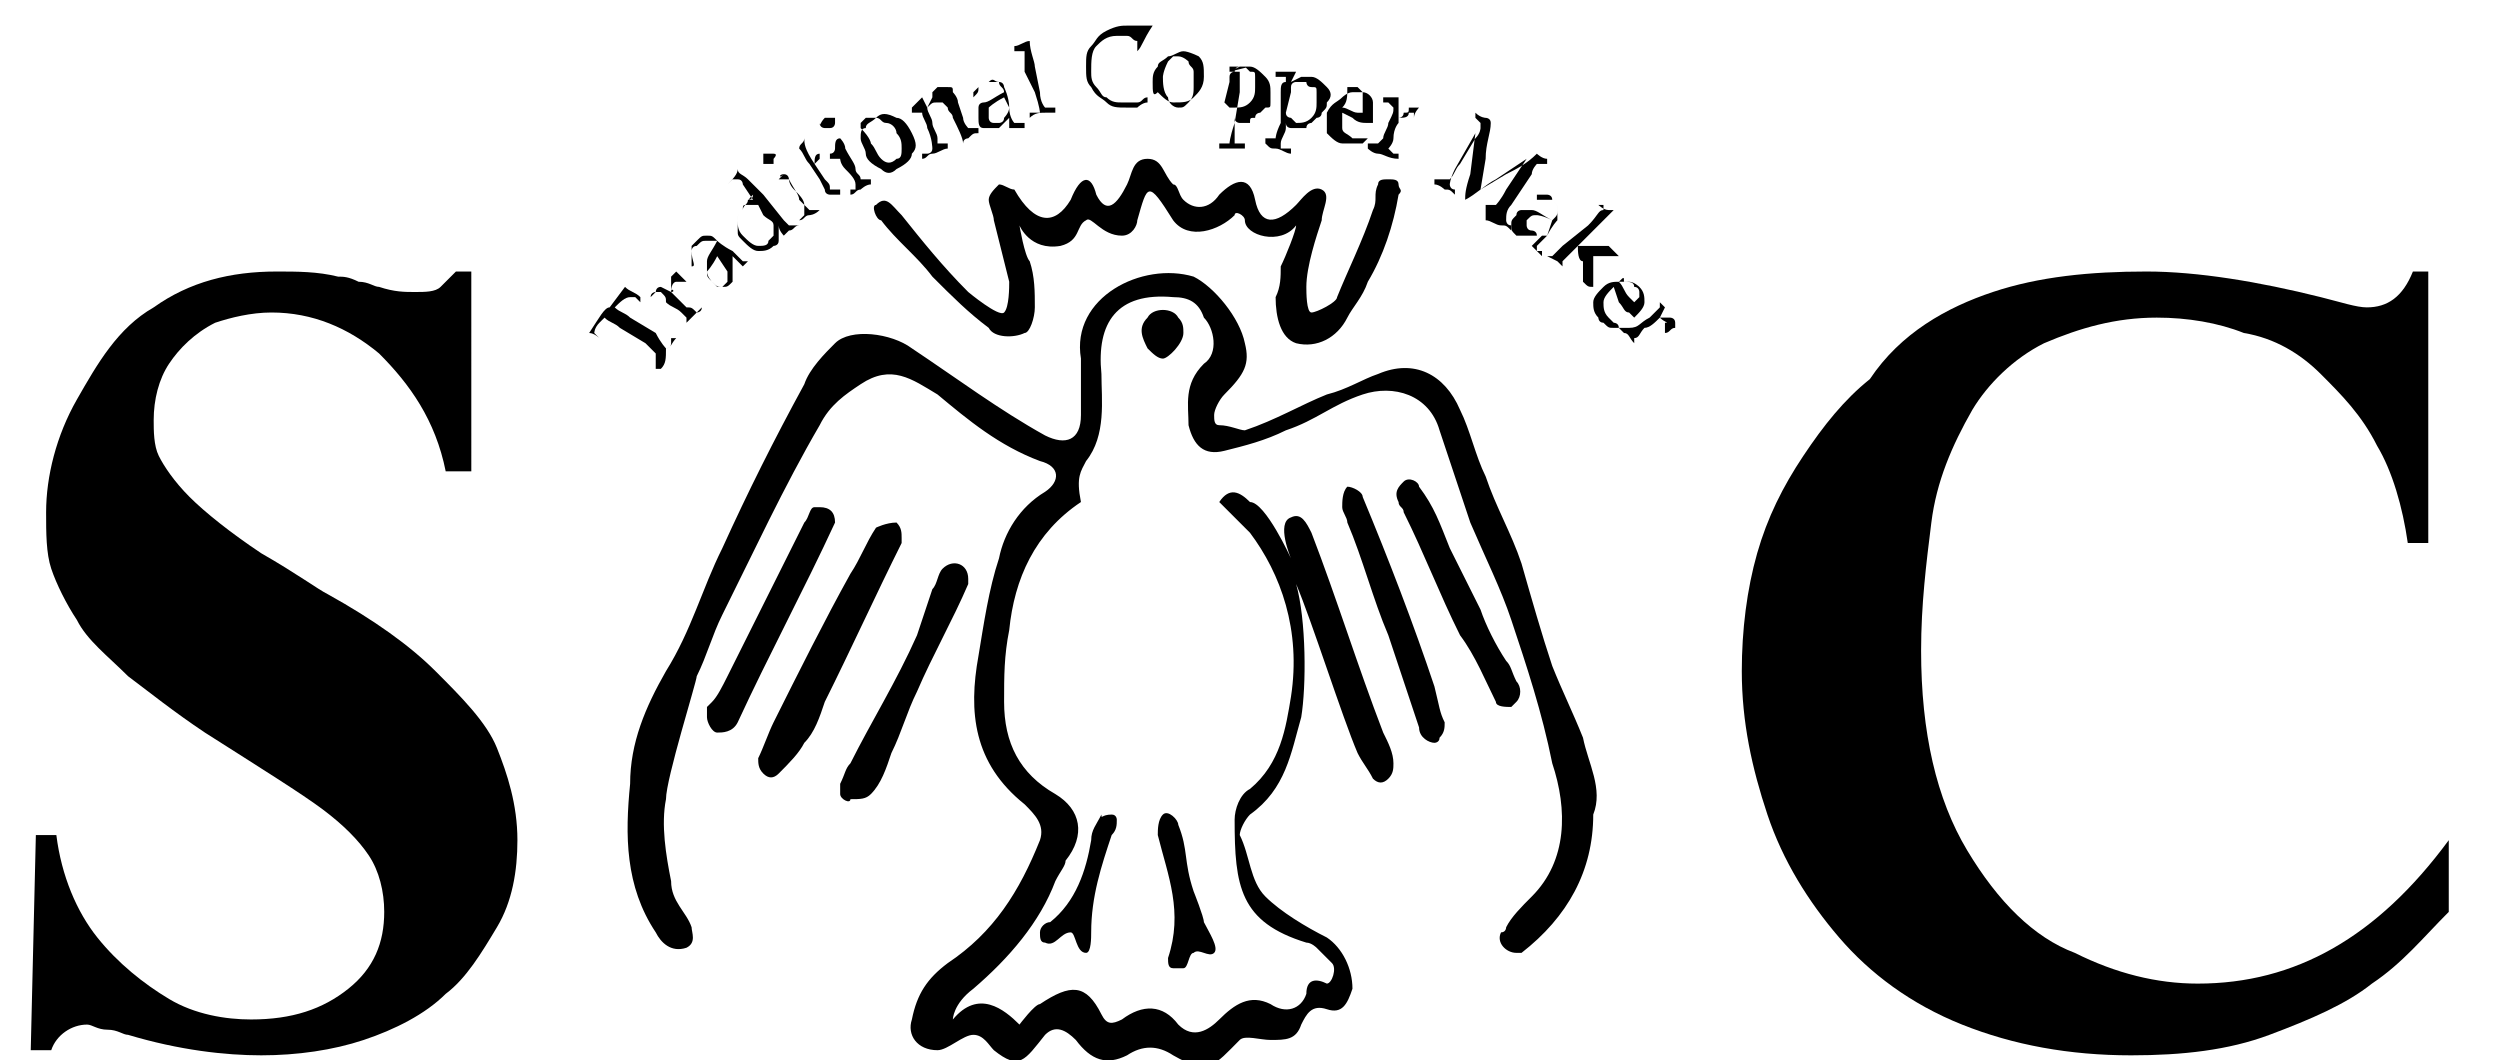 <?xml version="1.0" encoding="utf-8"?>
<!-- Generator: Adobe Illustrator 19.0.0, SVG Export Plug-In . SVG Version: 6.00 Build 0)  -->
<svg version="1.1" id="Layer_1" xmlns="http://www.w3.org/2000/svg" xmlns:xlink="http://www.w3.org/1999/xlink" x="0px" y="0px"
	 viewBox="0 0 48.8 20.7" enable-background="new 0 0 48.8 20.7" xml:space="preserve">
<g id="XMLID_138_">
	<g id="XMLID_1_">
		<path id="XMLID_256_" fill="none" d="M16.1,23.5c-5.4-3.7-6.8-11-3.2-16.3s10.9-6.7,16.3-3s6.8,11,3.2,16.3S21.4,27.2,16.1,23.5z"
			/>
		<path id="XMLID_200_" d="M12,6c0.1,0.1,0.2,0.1,0.3,0.2l0.5,0.3C12.9,6.7,13,6.8,13,6.8c0,0,0.1,0,0.1-0.1l0-0.1l0.1,0
			c-0.1,0.1-0.1,0.2-0.2,0.2C13,7,13,7.1,12.9,7.2l-0.1,0l0-0.1c0,0,0-0.1,0-0.1c0,0,0,0,0-0.1c-0.1-0.1-0.1-0.1-0.2-0.2l-0.5-0.3
			c-0.1-0.1-0.2-0.1-0.3-0.2l-0.1,0.1c-0.1,0.1-0.1,0.2-0.1,0.2c0,0,0,0,0.1,0.1l0.1,0.1l0,0l-0.1-0.1c0,0-0.1-0.1-0.2-0.1
			c0.2-0.3,0.3-0.5,0.4-0.5l0.3-0.4c0.1,0.1,0.2,0.1,0.3,0.2l0,0.1l-0.1-0.1c0,0-0.1,0-0.1,0c0,0,0,0,0,0C12.2,5.8,12.1,5.9,12,6
			L12,6z"/>
		<path id="XMLID_202_" d="M13.1,5.7c0,0,0-0.1,0-0.1c0-0.1,0-0.1,0-0.1c0,0,0-0.1,0-0.1c0,0,0,0,0.1-0.1c0,0,0,0,0,0l0,0
			c0,0,0.1,0.1,0.2,0.2l0,0c0,0-0.1,0-0.1,0c0,0,0,0-0.1,0C13.2,5.5,13.1,5.5,13.1,5.7C13.1,5.6,13.2,5.7,13.1,5.7
			c0.1,0.1,0.2,0.2,0.3,0.3C13.5,6,13.5,6,13.6,6.1c0,0,0,0,0,0c0,0,0.1,0,0.1-0.1l0,0l0,0c-0.1,0.1-0.1,0.1-0.2,0.2
			c-0.1,0.1-0.1,0.1-0.2,0.2l0,0l0.1-0.1c0,0,0,0,0-0.1c0,0,0,0-0.1-0.1c-0.1-0.1-0.2-0.1-0.3-0.2C13,5.8,13,5.8,12.9,5.7
			c0,0,0,0-0.1,0l-0.1,0.1l0,0c0-0.1,0.1-0.1,0.1-0.1c0,0,0-0.1,0.1-0.1c0,0,0,0,0,0c0,0,0,0,0,0s0,0,0,0L13.1,5.7z"/>
		<path id="XMLID_204_" d="M13.5,5.2L13.5,5.2L13.5,5.2L13.5,5c0-0.1,0-0.1,0-0.1c0,0,0-0.1,0.1-0.1c0.1-0.1,0.1-0.1,0.2-0.1
			c0.1,0,0.1,0,0.2,0c0,0,0.1,0.1,0.3,0.2c0.1,0.1,0.2,0.2,0.2,0.2c0,0,0,0,0.1,0l0.1-0.1l0,0c-0.1,0.1-0.1,0.1-0.1,0.1
			c0,0-0.1,0.1-0.1,0.1l-0.1-0.1c0,0,0,0-0.1-0.1l0,0.3c0,0,0,0,0,0.1c0,0,0,0,0,0.1c-0.1,0.1-0.1,0.1-0.2,0.1c-0.1,0-0.1,0-0.2-0.1
			c0,0-0.1-0.1-0.1-0.2c0-0.1,0-0.1,0-0.2c0-0.1,0.1-0.2,0.2-0.4c-0.1-0.1-0.1-0.1-0.2-0.1c-0.1,0-0.1,0-0.2,0.1c0,0,0,0-0.1,0.1
			c0,0,0,0.1,0,0.1C13.5,5.1,13.6,5.2,13.5,5.2L13.5,5.2z M14,5c-0.1,0.2-0.2,0.3-0.2,0.3c0,0.1,0,0.1,0.1,0.2c0,0,0.1,0.1,0.1,0.1
			c0,0,0.1,0,0.1,0c0,0,0.1-0.1,0.1-0.1c0-0.1,0-0.1,0-0.2L14,5L14,5z"/>
		<path id="XMLID_207_" d="M14.7,3.9l-0.2-0.3c0,0,0-0.1-0.1-0.1s0,0-0.1,0l-0.1,0.1l0,0c0.1-0.1,0.2-0.2,0.2-0.3l0,0
			c0,0.1,0.1,0.1,0.2,0.2l0.2,0.2l0.1,0.1l0.4,0.5c0.1,0.1,0.1,0.1,0.1,0.1c0,0,0,0,0.1,0l0.1,0l0,0c-0.1,0-0.1,0.1-0.2,0.1
			c0,0,0,0-0.1,0.1c0,0-0.1-0.1-0.1-0.2c0,0.1,0,0.2,0,0.3c0,0.1-0.1,0.1-0.1,0.1c-0.1,0.1-0.2,0.1-0.3,0.1c-0.1,0-0.2-0.1-0.3-0.2
			c-0.1-0.1-0.1-0.1-0.1-0.2c0-0.1,0-0.1,0-0.2s0-0.1,0.1-0.2c0-0.1,0.1-0.1,0.1-0.2c0,0,0.1,0,0.1-0.1C14.6,3.9,14.6,3.9,14.7,3.9z
			 M14.8,4c-0.1,0-0.1,0-0.2,0c-0.1,0-0.1,0-0.1,0.1c-0.1,0.1-0.1,0.1-0.1,0.2c0,0.1,0,0.2,0.1,0.3c0.1,0.1,0.2,0.2,0.3,0.2
			s0.2,0,0.2-0.1c0,0,0.1-0.1,0.1-0.1c0-0.1,0-0.1,0-0.2S15,4.3,14.9,4.2L14.8,4z"/>
		<path id="XMLID_210_" d="M14.9,3C15,3,15,3,14.9,3c0.1,0,0.1,0,0.2,0s0,0.1,0,0.1c0,0,0,0.1,0,0.1c0,0-0.1,0-0.1,0
			c0,0-0.1,0-0.1,0C14.9,3.2,14.9,3.2,14.9,3C14.9,3.1,14.9,3.1,14.9,3z M15.3,3.4L15.3,3.4c0.1,0,0.1,0.1,0.1,0.1
			c0.1,0.2,0.2,0.3,0.2,0.4C15.7,4,15.7,4,15.8,4.1c0,0,0,0,0,0c0,0,0,0,0.1,0l0.1,0l0,0c-0.1,0.1-0.2,0.1-0.2,0.1
			c-0.1,0-0.1,0.1-0.2,0.1l0,0l0.1-0.1c0,0,0,0,0-0.1c0,0,0,0,0-0.1c0-0.1-0.1-0.2-0.2-0.3c-0.1-0.1-0.1-0.2-0.1-0.2c0,0,0,0,0,0
			s0,0-0.1,0l-0.1,0l0,0c0.1-0.1,0.1-0.1,0.1-0.1C15.2,3.5,15.2,3.4,15.3,3.4z"/>
		<path id="XMLID_213_" d="M15.9,3.2l0.2,0.3c0.1,0.1,0.1,0.1,0.1,0.2c0,0,0,0,0.1,0c0,0,0.1,0,0.1,0c0,0,0,0,0,0c0,0,0,0,0-0.1l0,0
			l0,0.2c0,0,0,0,0,0c0,0,0,0,0,0c0,0-0.1,0-0.1,0c0,0-0.1,0-0.1,0c0,0-0.1,0-0.1-0.1l-0.1-0.2l-0.2-0.3c0,0-0.1,0.1-0.1,0.1l0,0
			c0,0,0.1-0.1,0.1-0.1c-0.1-0.1-0.1-0.2-0.2-0.3c0-0.1,0.1-0.1,0.1-0.2l0,0C15.7,2.8,15.7,2.9,15.9,3.2C15.9,3.1,15.9,3,16,3L16,3
			l0,0.1l0,0L15.9,3.2L15.9,3.2z"/>
		<path id="XMLID_215_" d="M16.1,2.3C16.1,2.3,16.1,2.3,16.1,2.3c0.1,0,0.1,0,0.2,0c0,0,0,0.1,0,0.1c0,0,0,0.1-0.1,0.1
			c0,0-0.1,0-0.1,0s-0.1,0-0.1-0.1C16,2.5,16,2.4,16.1,2.3C16,2.4,16.1,2.3,16.1,2.3z M16.4,2.7L16.4,2.7c0,0,0.1,0.1,0.1,0.2
			c0.1,0.2,0.2,0.3,0.2,0.4c0,0.1,0.1,0.1,0.1,0.2c0,0,0,0,0,0c0,0,0,0,0.1,0l0.1,0l0,0.1c-0.1,0-0.2,0.1-0.2,0.1
			c-0.1,0-0.1,0.1-0.2,0.1l0-0.1l0.1,0c0,0,0,0,0,0c0,0,0,0,0-0.1c0-0.1-0.1-0.2-0.2-0.3c-0.1-0.1-0.1-0.2-0.1-0.2c0,0,0,0,0,0
			c0,0,0,0-0.1,0l-0.1,0l0-0.1c0.1,0,0.1-0.1,0.1-0.1C16.3,2.8,16.3,2.7,16.4,2.7z"/>
		<path id="XMLID_218_" d="M16.9,3c0-0.1-0.1-0.2-0.1-0.3c0-0.1,0-0.2,0.1-0.2c0-0.1,0.1-0.1,0.2-0.2c0.1-0.1,0.2-0.1,0.4,0
			c0.1,0,0.2,0.1,0.3,0.3c0.1,0.2,0.1,0.3,0,0.4c0,0.1-0.1,0.2-0.3,0.3c-0.1,0.1-0.2,0.1-0.3,0C17,3.2,16.9,3.1,16.9,3z M17,2.8
			c0.1,0.1,0.1,0.2,0.2,0.3c0.1,0.1,0.2,0.1,0.3,0c0.1,0,0.1-0.1,0.1-0.2c0-0.1,0-0.2-0.1-0.3c0-0.1-0.1-0.2-0.2-0.2
			s-0.1-0.1-0.2-0.1c-0.1,0-0.1,0-0.2,0c0,0-0.1,0.1-0.1,0.1s0,0.1,0,0.1C17,2.7,17,2.8,17,2.8z"/>
		<path id="XMLID_221_" d="M18.1,2.1l0.1-0.2c0,0,0,0,0-0.1c0,0,0.1-0.1,0.1-0.1c0.1,0,0.1,0,0.2,0c0.1,0,0.1,0,0.1,0.1
			c0,0,0.1,0.1,0.1,0.2l0.1,0.3c0,0.1,0.1,0.2,0.1,0.2c0,0,0,0,0.1,0l0.1,0l0,0.1c-0.1,0-0.1,0-0.2,0.1c0,0-0.1,0-0.1,0.1
			c0-0.1-0.1-0.3-0.2-0.5c0-0.1-0.1-0.1-0.1-0.2c0,0-0.1-0.1-0.1-0.1c0,0-0.1,0-0.1,0C18.2,2,18.2,2,18.1,2.1
			C18.1,2.1,18.1,2.2,18.1,2.1c0,0.1,0.1,0.2,0.1,0.3c0,0.1,0.1,0.2,0.1,0.3c0,0,0,0,0,0.1c0,0,0,0,0.1,0l0.1,0l0,0.1
			c-0.1,0-0.2,0.1-0.3,0.1c-0.1,0-0.1,0.1-0.2,0.1l0-0.1l0.1,0c0,0,0.1,0,0.1-0.1c0,0,0-0.2-0.1-0.4c0-0.1-0.1-0.2-0.1-0.3
			c0,0,0,0,0,0c0,0,0,0-0.1,0l-0.1,0l0-0.1c0,0,0.1-0.1,0.1-0.1c0,0,0.1-0.1,0.1-0.1c0,0,0,0,0,0c0,0,0,0,0,0l0,0L18.1,2.1z"/>
		<path id="XMLID_223_" d="M19,1.9L19,1.9l0-0.1l0.1-0.1c0,0,0.1-0.1,0.1-0.1c0,0,0.1,0,0.1,0c0.1,0,0.2,0,0.2,0
			c0.1,0,0.1,0.1,0.1,0.1c0,0,0.1,0.2,0.1,0.4c0,0.2,0.1,0.3,0.1,0.3c0,0,0,0,0.1,0l0.1,0l0,0.1c-0.1,0-0.1,0-0.2,0c0,0-0.1,0-0.1,0
			l0-0.1c0,0,0-0.1,0-0.1l-0.2,0.2c0,0,0,0,0,0c0,0,0,0-0.1,0c-0.1,0-0.2,0-0.2,0c-0.1,0-0.1-0.1-0.1-0.2c0-0.1,0-0.1,0-0.2
			c0-0.1,0.1-0.1,0.1-0.1c0.1,0,0.2-0.1,0.4-0.2c0-0.1-0.1-0.1-0.1-0.2c-0.1,0-0.1-0.1-0.2,0c0,0-0.1,0-0.1,0c0,0,0,0-0.1,0.1
			C19.1,1.8,19.1,1.8,19,1.9L19,1.9z M19.6,1.9c-0.2,0.1-0.3,0.2-0.3,0.2c0,0,0,0.1,0,0.2c0,0,0,0.1,0.1,0.1c0,0,0.1,0,0.1,0
			c0,0,0.1,0,0.1-0.1c0,0,0.1-0.1,0.1-0.2L19.6,1.9L19.6,1.9z"/>
		<path id="XMLID_226_" d="M20.1,0.8c0,0.2,0.1,0.4,0.1,0.5l0.1,0.5c0,0.2,0.1,0.3,0.1,0.3c0,0,0,0,0.1,0l0.1,0l0,0.1
			c-0.1,0-0.1,0-0.2,0c-0.1,0-0.2,0-0.3,0.1l0-0.1l0.1,0c0,0,0.1,0,0.1,0c0,0,0-0.1-0.1-0.4L20,1.4l0-0.2L20,1C20,1,20,1,20,1
			c0,0,0,0-0.1,0l-0.1,0l0-0.1C19.9,0.9,20,0.8,20.1,0.8L20.1,0.8z"/>
		<path id="XMLID_228_" d="M22.2,1l0-0.2c-0.1,0-0.1-0.1-0.2-0.1c-0.1,0-0.1,0-0.2,0c-0.2,0-0.3,0.1-0.4,0.2
			c-0.1,0.1-0.1,0.3-0.1,0.5c0,0.1,0,0.2,0.1,0.3c0.1,0.1,0.1,0.2,0.2,0.2C21.7,2,21.8,2,21.9,2c0.1,0,0.2,0,0.3,0
			c0.1,0,0.1-0.1,0.2-0.1l0,0c0,0,0,0.1,0,0.1c-0.1,0-0.2,0.1-0.2,0.1c-0.1,0-0.2,0-0.2,0c-0.2,0-0.3,0-0.4-0.1
			c-0.1-0.1-0.2-0.1-0.3-0.3c-0.1-0.1-0.1-0.2-0.1-0.4s0-0.3,0.1-0.4c0.1-0.1,0.1-0.2,0.3-0.3s0.3-0.1,0.4-0.1c0.1,0,0.2,0,0.3,0
			c0.1,0,0.1,0,0.2,0C22.3,0.8,22.3,0.9,22.2,1L22.2,1z"/>
		<path id="XMLID_230_" d="M22.5,1.6c0-0.1,0-0.2,0.1-0.3c0-0.1,0.1-0.1,0.2-0.2c0.1,0,0.2-0.1,0.3-0.1c0.1,0,0.3,0.1,0.3,0.1
			c0.1,0.1,0.1,0.2,0.1,0.4c0,0.2-0.1,0.3-0.2,0.4c-0.1,0.1-0.2,0.1-0.4,0.1c-0.1,0-0.2-0.1-0.3-0.2C22.5,1.9,22.5,1.8,22.5,1.6z
			 M22.7,1.5c0,0.1,0,0.3,0.1,0.4C22.8,2,22.9,2.1,23,2.1c0.1,0,0.1,0,0.2-0.1c0.1-0.1,0.1-0.2,0.1-0.3c0-0.1,0-0.2,0-0.3
			c0-0.1-0.1-0.1-0.1-0.2c0,0-0.1-0.1-0.2-0.1c-0.1,0-0.1,0-0.1,0c0,0-0.1,0.1-0.1,0.1C22.7,1.4,22.7,1.5,22.7,1.5z"/>
		<path id="XMLID_233_" d="M24,1.4l0.2-0.1c0,0,0.1,0,0.1,0c0,0,0.1,0,0.1,0c0.1,0,0.2,0.1,0.3,0.2c0.1,0.1,0.1,0.2,0.1,0.3
			c0,0.1,0,0.1,0,0.2c0,0.1,0,0.1-0.1,0.1c0,0-0.1,0.1-0.1,0.1c0,0-0.1,0-0.1,0.1l0,0c-0.1,0-0.1,0-0.1,0.1c0,0-0.1,0-0.1,0
			c0,0-0.1,0-0.1,0c0,0-0.1,0-0.1-0.1l0,0.1c0,0.1,0,0.3,0,0.3c0,0,0,0,0,0.1c0,0,0,0,0.1,0l0.1,0l0,0.1c-0.1,0-0.2,0-0.3,0
			c-0.1,0-0.1,0-0.2,0l0-0.1l0.1,0c0,0,0.1,0,0.1,0c0,0,0-0.1,0.1-0.4l0.1-0.6c0-0.1,0-0.2,0-0.3c0,0,0,0,0-0.1c0,0,0,0-0.1,0
			l-0.1,0l0-0.1c0.1,0,0.2,0,0.3,0l0.1,0c0,0,0,0,0,0L24,1.4L24,1.4z M23.9,2C23.9,2,24,2.1,24,2.1c0,0,0.1,0,0.1,0
			c0.1,0,0.2,0,0.3-0.1c0.1-0.1,0.1-0.2,0.1-0.3c0-0.1,0-0.1,0-0.2c0-0.1,0-0.1-0.1-0.1c0,0-0.1-0.1-0.1-0.1c0,0-0.1,0-0.1,0
			s-0.1,0-0.1,0.1c0,0-0.1,0-0.1,0.1c0,0,0,0.1,0,0.1L23.9,2z"/>
		<path id="XMLID_236_" d="M25.2,1.6l0.2-0.1c0,0,0.1,0,0.1,0c0,0,0.1,0,0.1,0c0.1,0,0.2,0.1,0.3,0.2c0.1,0.1,0.1,0.2,0,0.3
			c0,0.1,0,0.1-0.1,0.2c0,0.1-0.1,0.1-0.1,0.1c0,0-0.1,0.1-0.1,0.1c0,0-0.1,0-0.1,0.1l0,0c-0.1,0-0.1,0-0.1,0c0,0-0.1,0-0.1,0
			c0,0-0.1,0-0.1,0c0,0-0.1,0-0.1-0.1l0,0.1c0,0.1-0.1,0.2-0.1,0.3c0,0,0,0,0,0.1c0,0,0,0,0.1,0l0.1,0l0,0.1c-0.1,0-0.2-0.1-0.3-0.1
			c-0.1,0-0.1,0-0.2-0.1l0-0.1l0.1,0c0,0,0.1,0,0.1,0c0,0,0-0.1,0.1-0.3L25,1.8c0-0.1,0-0.2,0.1-0.2c0,0,0,0,0-0.1c0,0,0,0-0.1,0
			l-0.1,0l0-0.1c0.1,0,0.2,0,0.3,0l0.1,0c0,0,0,0,0,0L25.2,1.6L25.2,1.6z M25.1,2.2c0,0.1,0.1,0.1,0.1,0.1c0,0,0.1,0.1,0.1,0.1
			c0.1,0,0.2,0,0.3-0.1c0.1-0.1,0.1-0.2,0.1-0.3c0-0.1,0-0.1,0-0.2c0-0.1,0-0.1-0.1-0.1s-0.1-0.1-0.1-0.1c0,0-0.1,0-0.1,0
			c0,0-0.1,0-0.1,0c0,0-0.1,0-0.1,0.1c0,0,0,0.1,0,0.1L25.1,2.2z"/>
		<path id="XMLID_239_" d="M26.2,2.2c0,0.1,0,0.2,0,0.3c0,0.1,0.1,0.1,0.2,0.2c0,0,0.1,0,0.1,0c0,0,0.1,0,0.2,0l0,0l-0.1,0.1
			c-0.1,0-0.1,0-0.2,0c-0.1,0-0.1,0-0.2,0c-0.1,0-0.2-0.1-0.3-0.2c0-0.1,0-0.2,0-0.4C26,2,26.1,2,26.2,1.9c0,0,0.1-0.1,0.2-0.1
			c0.1,0,0.2,0,0.2,0c0.1,0,0.2,0.1,0.2,0.2c0,0.1,0,0.2,0,0.3l0,0.1c0,0-0.1,0-0.1,0c-0.1,0-0.2,0-0.3-0.1L26.2,2.2z M26.2,2.1
			c0.1,0,0.2,0.1,0.3,0.1c0,0,0.1,0,0.1,0l0-0.1c0-0.1,0-0.1,0-0.2c0,0,0-0.1,0-0.1c0,0-0.1-0.1-0.1-0.1c-0.1,0-0.1,0-0.2,0
			C26.3,1.9,26.3,2,26.2,2.1z"/>
		<path id="XMLID_242_" d="M27.3,2.3c0,0,0.1,0,0.1-0.1c0.1,0,0.1,0,0.1-0.1c0,0,0.1,0,0.1,0c0,0,0.1,0,0.1,0c0,0,0,0,0,0l0,0
			c0,0-0.1,0.1-0.1,0.2l0,0c0,0,0-0.1,0-0.1c0,0,0,0-0.1,0C27.5,2.3,27.4,2.3,27.3,2.3c0,0,0,0.1,0,0.1c0,0-0.1,0.1-0.1,0.3
			c0,0.1-0.1,0.2-0.1,0.2c0,0,0,0,0,0c0,0,0,0,0.1,0.1l0.1,0l0,0.1C27.1,3.1,27,3,26.9,3c-0.1,0-0.2-0.1-0.2-0.1l0-0.1l0.1,0
			c0,0,0.1,0,0.1,0c0,0,0,0,0.1-0.1c0-0.1,0.1-0.2,0.1-0.3c0.1-0.2,0.1-0.2,0.1-0.3c0,0,0,0-0.1-0.1l-0.1,0l0-0.1c0.1,0,0.1,0,0.2,0
			c0.1,0,0.1,0,0.1,0c0,0,0,0,0,0c0,0,0,0,0,0c0,0,0,0,0,0L27.3,2.3z"/>
		<path id="XMLID_244_" d="M29.8,3.1l-0.6,0.4c-0.2,0.1-0.4,0.3-0.6,0.4l0,0c0-0.1,0-0.2,0.1-0.5l0.1-0.8l-0.4,0.7
			c-0.1,0.2-0.1,0.3-0.1,0.3c0,0,0,0.1,0.1,0.1l0,0l0,0.1c-0.1-0.1-0.1-0.1-0.2-0.1c0,0-0.1-0.1-0.2-0.1l0-0.1l0.1,0
			c0,0,0.1,0,0.1,0c0,0,0,0,0.1,0c0.1-0.1,0.1-0.2,0.2-0.3l0.3-0.5c0.1-0.1,0.1-0.2,0.1-0.2c0,0,0,0,0-0.1c0,0,0,0-0.1-0.1l0,0
			l0-0.1c0.1,0.1,0.2,0.1,0.2,0.1c0,0,0.1,0,0.1,0.1c0,0.2-0.1,0.4-0.1,0.7l-0.1,0.6l0.5-0.3c0.2-0.1,0.4-0.2,0.6-0.4
			C29.9,2.9,30,3,30,3c0,0,0.1,0.1,0.2,0.1l0,0.1l-0.1,0c0,0-0.1,0-0.1,0s-0.1,0.1-0.1,0.2l-0.4,0.6c-0.1,0.1-0.1,0.2-0.1,0.3
			c0,0,0,0.1,0.1,0.1l0,0l0,0.1c-0.1-0.1-0.1-0.1-0.2-0.1c-0.1,0-0.2-0.1-0.3-0.1L29,4l0.1,0c0,0,0.1,0,0.1,0s0.1-0.1,0.2-0.3
			L29.8,3.1z"/>
		<path id="XMLID_246_" d="M30,3.9L30,3.9L30,3.8l0.1,0c0.1,0,0.1,0,0.1,0c0,0,0.1,0,0.1,0.1c0.1,0.1,0.1,0.1,0.1,0.2
			c0,0.1,0,0.1,0,0.2c0,0-0.1,0.1-0.2,0.3c-0.1,0.1-0.2,0.2-0.2,0.2c0,0,0,0,0,0.1l0.1,0l0,0.1c-0.1-0.1-0.1-0.1-0.1-0.1
			c0,0-0.1-0.1-0.1-0.1L30,4.7c0,0,0,0,0.1-0.1l-0.3,0c0,0,0,0-0.1,0c0,0,0,0-0.1,0c-0.1-0.1-0.1-0.1-0.1-0.2c0-0.1,0-0.1,0.1-0.2
			c0-0.1,0.1-0.1,0.1-0.1c0.1,0,0.1,0,0.2,0c0.1,0,0.2,0.1,0.4,0.2c0.1-0.1,0.1-0.1,0.1-0.2c0-0.1,0-0.1-0.1-0.2c0,0-0.1,0-0.1,0
			c0,0-0.1,0-0.1,0C30.1,3.9,30,3.9,30,3.9L30,3.9z M30.3,4.3c-0.2-0.1-0.3-0.1-0.3-0.1c-0.1,0-0.1,0-0.2,0.1c0,0,0,0.1,0,0.1
			c0,0,0,0.1,0.1,0.1c0,0,0.1,0,0.1,0.1c0.1,0,0.1,0,0.2,0L30.3,4.3L30.3,4.3z"/>
		<path id="XMLID_249_" d="M30.8,4.8L30.8,4.8c-0.2,0.2-0.3,0.3-0.3,0.3c0,0,0,0.1,0,0.1l0,0l0,0l0,0c-0.1-0.1-0.1-0.1-0.1-0.1
			L30.2,5l0,0l0,0c0,0,0.1,0,0.1,0c0,0,0.1-0.1,0.2-0.2L31,4.4c0.2-0.2,0.2-0.3,0.3-0.3c0,0,0,0,0-0.1L31.2,4l0,0
			c0,0,0.1,0.1,0.2,0.1l0.1,0c0,0,0,0,0,0l-0.1,0.1c0,0-0.1,0.1-0.3,0.3L30.8,4.8L30.8,4.8c0.1,0,0.2,0,0.2,0c0,0,0.1,0,0.2,0l0.2,0
			L31.6,5l0,0l0,0c0,0,0,0-0.1,0c-0.1,0-0.2,0-0.4,0c0,0.2,0,0.3,0,0.3c0,0.2,0,0.3,0,0.3c0,0,0,0,0,0c0,0,0,0,0,0l0,0
			c-0.1,0-0.1,0-0.2-0.1c0-0.1,0-0.2,0-0.4C30.8,5.1,30.8,4.9,30.8,4.8L30.8,4.8z"/>
		<path id="XMLID_251_" d="M31.5,5.6c-0.1,0.1-0.2,0.2-0.2,0.3c0,0.1,0,0.2,0.1,0.3c0,0,0.1,0.1,0.1,0.1c0,0,0.1,0,0.1,0.1v0l-0.1,0
			c-0.1,0-0.1,0-0.2-0.1c-0.1,0-0.1-0.1-0.1-0.1c-0.1-0.1-0.1-0.2-0.1-0.3c0-0.1,0.1-0.2,0.2-0.3c0.1-0.1,0.2-0.1,0.3-0.1
			c0.1,0,0.1,0,0.2,0s0.2,0.1,0.2,0.1c0.1,0.1,0.1,0.2,0.1,0.3c0,0.1-0.1,0.2-0.2,0.3l0,0c0,0-0.1-0.1-0.1-0.1
			c-0.1,0-0.1-0.1-0.2-0.2L31.5,5.6z M31.6,5.5c0.1,0.1,0.1,0.2,0.2,0.3c0,0,0.1,0.1,0.1,0.1l0,0c0,0,0.1-0.1,0.1-0.1
			c0,0,0-0.1,0-0.1c0,0,0-0.1-0.1-0.1c0-0.1-0.1-0.1-0.2-0.1C31.7,5.4,31.7,5.4,31.6,5.5z"/>
		<path id="XMLID_254_" d="M32.4,6.2c0,0,0.1,0,0.1,0c0.1,0,0.1,0,0.1,0c0,0,0.1,0,0.1,0.1c0,0,0,0.1,0,0.1c0,0,0,0,0,0l0,0
			c-0.1,0-0.1,0.1-0.2,0.1l0,0c0,0,0-0.1,0-0.1c0,0,0,0,0-0.1C32.6,6.3,32.5,6.3,32.4,6.2C32.4,6.3,32.4,6.3,32.4,6.2
			c-0.1,0.1-0.2,0.2-0.3,0.2C32,6.5,32,6.6,31.9,6.6c0,0,0,0,0,0c0,0,0,0.1,0,0.1l0,0l0,0c-0.1-0.1-0.1-0.2-0.2-0.2
			c-0.1-0.1-0.1-0.1-0.2-0.2l0,0l0.1,0.1c0,0,0,0,0.1,0c0,0,0,0,0.1,0C32,6.4,32,6.3,32.2,6.2c0.1-0.1,0.2-0.2,0.2-0.2
			c0,0,0,0,0-0.1l-0.1-0.1l0,0c0,0,0.1,0.1,0.1,0.1c0,0,0.1,0.1,0.1,0.1c0,0,0,0,0,0c0,0,0,0,0,0c0,0,0,0,0,0L32.4,6.2z"/>
	</g>
	<g id="XMLID_4_">
		<g id="XMLID_5_">
			<path id="XMLID_61_" d="M13.8,14c0,0.1,0.1,0.3,0.2,0.3c0.1,0,0.3,0,0.4-0.2c0.6-1.3,1.3-2.6,1.9-3.9c0,0,0,0,0,0
				c0-0.2-0.1-0.3-0.3-0.3c0,0-0.1,0-0.1,0c-0.1,0-0.1,0.2-0.2,0.3c-0.5,1-1,2-1.5,3c-0.1,0.2-0.2,0.4-0.3,0.5c0,0-0.1,0.1-0.1,0.1
				C13.8,13.9,13.8,14,13.8,14z"/>
			<path id="XMLID_60_" d="M30.9,14.4c-0.2-0.5-0.4-0.9-0.6-1.4c-0.2-0.6-0.4-1.3-0.6-2c-0.2-0.6-0.5-1.1-0.7-1.7
				c-0.2-0.4-0.3-0.9-0.5-1.3c-0.3-0.7-0.9-1-1.6-0.7c-0.3,0.1-0.6,0.3-1,0.4c-0.5,0.2-1,0.5-1.6,0.7c-0.1,0-0.3-0.1-0.5-0.1
				c-0.1,0-0.1-0.1-0.1-0.2c0-0.1,0.1-0.3,0.2-0.4c0.4-0.4,0.5-0.6,0.4-1c-0.1-0.5-0.6-1.1-1-1.3c-1-0.3-2.4,0.4-2.2,1.6
				c0,0.4,0,0.7,0,1.1c0,0.5-0.3,0.6-0.7,0.4c-0.9-0.5-1.7-1.1-2.6-1.7c-0.4-0.3-1.2-0.4-1.5-0.1c-0.2,0.2-0.5,0.5-0.6,0.8
				c-0.6,1.1-1.1,2.1-1.6,3.2c-0.4,0.8-0.6,1.6-1.1,2.4c-0.4,0.7-0.7,1.4-0.7,2.2c-0.1,1-0.1,2,0.5,2.9c0.1,0.2,0.3,0.4,0.6,0.3
				c0.2-0.1,0.1-0.3,0.1-0.4c-0.1-0.3-0.4-0.5-0.4-0.9c-0.1-0.5-0.2-1.1-0.1-1.6c0-0.4,0.6-2.3,0.6-2.4c0.2-0.4,0.3-0.8,0.5-1.2
				c0.6-1.2,1.2-2.5,1.9-3.7c0.2-0.4,0.5-0.6,0.8-0.8c0.6-0.4,1-0.1,1.5,0.2c0.6,0.5,1.2,1,2,1.3c0.4,0.1,0.4,0.4,0.1,0.6
				c-0.5,0.3-0.8,0.8-0.9,1.3c-0.2,0.6-0.3,1.3-0.4,1.9c-0.2,1.1-0.1,2.1,0.9,2.9c0.2,0.2,0.4,0.4,0.3,0.7c-0.4,1-0.9,1.8-1.8,2.4
				c-0.4,0.3-0.6,0.6-0.7,1.1c-0.1,0.3,0.1,0.6,0.5,0.6c0.2,0,0.5-0.3,0.7-0.3c0.2,0,0.3,0.2,0.4,0.3c0.5,0.4,0.6,0.2,1-0.3
				c0.2-0.2,0.4-0.1,0.6,0.1c0.3,0.4,0.6,0.5,1,0.3c0.3-0.2,0.6-0.2,0.9,0c0.7,0.4,0.8,0.2,1.3-0.3c0.1-0.1,0.4,0,0.6,0
				c0.3,0,0.5,0,0.6-0.3c0.1-0.2,0.2-0.4,0.5-0.3c0.3,0.1,0.4-0.1,0.5-0.4c0-0.4-0.2-0.8-0.5-1c-0.4-0.2-0.9-0.5-1.2-0.8
				c-0.3-0.3-0.3-0.8-0.5-1.2c0-0.1,0.1-0.3,0.2-0.4c0.7-0.5,0.8-1.2,1-1.9c0.1-0.6,0.1-1.9-0.1-2.6c0.3,0.7,0.9,2.6,1.2,3.3
				c0.1,0.2,0.2,0.3,0.3,0.5c0.1,0.1,0.2,0.1,0.3,0c0.1-0.1,0.1-0.2,0.1-0.3c0-0.2-0.1-0.4-0.2-0.6c-0.5-1.3-0.9-2.6-1.4-3.9
				c-0.1-0.2-0.2-0.4-0.4-0.3c-0.3,0.1,0,0.8,0,0.8s-0.5-1.1-0.8-1.1c-0.2-0.2-0.4-0.3-0.6,0c0.2,0.2,0.4,0.4,0.6,0.6
				c0.6,0.8,1,1.9,0.8,3.2c-0.1,0.6-0.2,1.3-0.8,1.8c-0.2,0.1-0.3,0.4-0.3,0.6c0,1.3,0.1,2,1.4,2.4c0.1,0,0.2,0.1,0.2,0.1
				c0.1,0.1,0.2,0.2,0.3,0.3c0.1,0.1,0,0.4-0.1,0.4c-0.2-0.1-0.4-0.1-0.4,0.2c-0.1,0.3-0.4,0.4-0.7,0.2c-0.4-0.2-0.7,0-1,0.3
				c-0.2,0.2-0.5,0.4-0.8,0.1c-0.3-0.4-0.7-0.4-1.1-0.1c-0.2,0.1-0.3,0.1-0.4-0.1c-0.3-0.6-0.6-0.6-1.2-0.2c-0.1,0-0.4,0.4-0.4,0.4
				c-0.3-0.3-0.8-0.7-1.3-0.1c0,0,0-0.3,0.4-0.6c0.7-0.6,1.3-1.3,1.6-2.1c0.1-0.2,0.2-0.3,0.2-0.4c0.4-0.5,0.3-1-0.2-1.3
				c-0.7-0.4-1-1-1-1.8c0-0.5,0-0.9,0.1-1.4c0.1-1,0.5-1.9,1.4-2.5C21,9.3,21.1,9.2,21.2,9c0.4-0.5,0.3-1.2,0.3-1.7
				c-0.1-1,0.3-1.6,1.4-1.5c0.3,0,0.5,0.1,0.6,0.4c0.2,0.2,0.3,0.7,0,0.9c-0.4,0.4-0.3,0.8-0.3,1.2c0.1,0.4,0.3,0.6,0.7,0.5
				c0.4-0.1,0.8-0.2,1.2-0.4c0.6-0.2,0.9-0.5,1.5-0.7c0.6-0.2,1.3,0,1.5,0.7c0.2,0.6,0.4,1.2,0.6,1.8c0.3,0.7,0.6,1.3,0.8,1.9
				c0.3,0.9,0.6,1.8,0.8,2.8c0.3,0.9,0.3,1.9-0.4,2.6c-0.2,0.2-0.4,0.4-0.5,0.6c0,0,0,0.1-0.1,0.1c-0.1,0.2,0.1,0.4,0.3,0.4
				c0,0,0,0,0.1,0c0.9-0.7,1.4-1.6,1.4-2.7C31.3,15.4,31,14.9,30.9,14.4z"/>
			<path id="XMLID_59_" d="M25.3,4.4c-0.3,0.4-1,0.2-1-0.1c0-0.1-0.2-0.2-0.2-0.1c-0.3,0.3-0.9,0.5-1.2,0.1c-0.5-0.8-0.5-0.7-0.7,0
				c0,0.1-0.1,0.3-0.3,0.3c-0.4,0-0.6-0.4-0.7-0.3c-0.2,0.1-0.1,0.4-0.5,0.5c-0.6,0.1-0.8-0.4-0.8-0.4S20,5,20.1,5.1
				c0.1,0.3,0.1,0.6,0.1,0.9c0,0.2-0.1,0.5-0.2,0.5c-0.2,0.1-0.6,0.1-0.7-0.1c-0.4-0.3-0.7-0.6-1.1-1c-0.3-0.4-0.7-0.7-1-1.1
				C17.1,4.3,17,4,17.1,4c0.2-0.2,0.3,0,0.5,0.2c0.4,0.5,0.8,1,1.3,1.5c0,0,0.6,0.5,0.7,0.4c0.1-0.1,0.1-0.5,0.1-0.6
				c-0.1-0.4-0.2-0.8-0.3-1.2c0-0.1-0.1-0.3-0.1-0.4c0-0.1,0.1-0.2,0.2-0.3c0.1,0,0.2,0.1,0.3,0.1c0.4,0.7,0.8,0.7,1.1,0.2
				c0.2-0.5,0.4-0.5,0.5-0.1C21.6,4.2,21.8,4,22,3.6c0.1-0.2,0.1-0.5,0.4-0.5c0.3,0,0.3,0.3,0.5,0.5C23,3.6,23,3.8,23.1,3.9
				c0.2,0.2,0.5,0.2,0.7-0.1c0.3-0.3,0.6-0.4,0.7,0.1s0.4,0.5,0.8,0.1c0.1-0.1,0.3-0.4,0.5-0.3c0.2,0.1,0,0.4,0,0.6
				c-0.1,0.3-0.3,0.9-0.3,1.3c0,0.1,0,0.5,0.1,0.5c0.1,0,0.5-0.2,0.5-0.3c0.2-0.5,0.5-1.1,0.7-1.7c0.1-0.2,0-0.3,0.1-0.5
				c0-0.1,0.1-0.1,0.2-0.1c0.1,0,0.2,0,0.2,0.1c0,0.1,0.1,0.1,0,0.2C27.2,4.4,27,5,26.7,5.5c-0.1,0.3-0.3,0.5-0.4,0.7
				c-0.2,0.4-0.6,0.6-1,0.5c-0.3-0.1-0.4-0.5-0.4-0.9C25,5.6,25,5.4,25,5.2C25.1,5,25.3,4.5,25.3,4.4z"/>
			<path id="XMLID_18_" d="M17.5,10.2c0.1,0.1,0.1,0.2,0.1,0.3c0,0,0,0.1,0,0.1c-0.5,1-1,2.1-1.5,3.1c-0.1,0.3-0.2,0.6-0.4,0.8
				c-0.1,0.2-0.3,0.4-0.5,0.6c-0.1,0.1-0.2,0.1-0.3,0c-0.1-0.1-0.1-0.2-0.1-0.3c0.1-0.2,0.2-0.5,0.3-0.7c0.5-1,1-2,1.5-2.9
				c0.2-0.3,0.3-0.6,0.5-0.9C17.1,10.3,17.3,10.2,17.5,10.2C17.4,10.2,17.5,10.2,17.5,10.2z"/>
			<path id="XMLID_15_" d="M28.2,14.1c0,0.1,0,0.2-0.1,0.3c0,0.1-0.1,0.1-0.1,0.1c-0.1,0-0.3-0.1-0.3-0.3c-0.2-0.6-0.4-1.2-0.6-1.8
				c-0.3-0.7-0.5-1.5-0.8-2.2c0-0.1-0.1-0.2-0.1-0.3c0-0.1,0-0.3,0.1-0.4c0.1,0,0.3,0.1,0.3,0.2c0.5,1.2,1,2.5,1.4,3.7
				C28.1,13.8,28.1,13.9,28.2,14.1z"/>
			<path id="XMLID_14_" d="M29.6,13.3c0.1,0.1,0.1,0.3,0,0.4c0,0-0.1,0.1-0.1,0.1c-0.1,0-0.3,0-0.3-0.1c-0.2-0.4-0.4-0.9-0.7-1.3
				c-0.4-0.8-0.7-1.6-1.1-2.4c0-0.1-0.1-0.1-0.1-0.2c-0.1-0.2,0-0.3,0.1-0.4c0.1-0.1,0.3,0,0.3,0.1c0.3,0.4,0.4,0.7,0.6,1.2
				c0.2,0.4,0.4,0.8,0.6,1.2c0.1,0.3,0.3,0.7,0.5,1C29.5,13,29.5,13.1,29.6,13.3z"/>
			<path id="XMLID_13_" d="M16.4,15.5c0-0.1,0-0.1,0-0.2c0.1-0.2,0.1-0.3,0.2-0.4c0.4-0.8,0.9-1.6,1.3-2.5c0.1-0.3,0.2-0.6,0.3-0.9
				c0.1-0.1,0.1-0.3,0.2-0.4c0,0,0,0,0,0c0.2-0.2,0.5-0.1,0.5,0.2c0,0,0,0,0,0.1c-0.3,0.7-0.7,1.4-1,2.1c-0.2,0.4-0.3,0.8-0.5,1.2
				c-0.1,0.3-0.2,0.6-0.4,0.8c-0.1,0.1-0.2,0.1-0.4,0.1C16.6,15.7,16.4,15.6,16.4,15.5z"/>
			<path id="XMLID_10_" d="M22.9,18.9c-0.1,0-0.1-0.1-0.1-0.2c0.3-0.9,0-1.6-0.2-2.4c0-0.1,0-0.3,0.1-0.4c0.1-0.1,0.3,0.1,0.3,0.2
				c0.2,0.5,0.1,0.7,0.3,1.3c0,0,0.2,0.5,0.2,0.6c0.1,0.2,0.3,0.5,0.2,0.6c-0.1,0.1-0.3-0.1-0.4,0c-0.1,0-0.1,0.3-0.2,0.3
				C23,18.9,22.9,18.9,22.9,18.9z"/>
			<path id="XMLID_9_" d="M21.7,15.9c0.1,0,0.1,0.1,0.1,0.1c0,0.1,0,0.2-0.1,0.3c-0.2,0.6-0.4,1.2-0.4,1.9c0,0.1,0,0.4-0.1,0.4
				c-0.2,0-0.2-0.4-0.3-0.4c-0.2,0-0.3,0.3-0.5,0.2c-0.1,0-0.1-0.1-0.1-0.2c0-0.1,0.1-0.2,0.2-0.2c0.5-0.4,0.7-1,0.8-1.6
				c0-0.2,0.1-0.3,0.2-0.5C21.5,16,21.5,15.9,21.7,15.9L21.7,15.9z"/>
			<path id="XMLID_8_" d="M22.4,6.2c0.1-0.2,0.5-0.2,0.6,0c0.1,0.1,0.1,0.2,0.1,0.3c0,0.2-0.3,0.5-0.4,0.5c-0.1,0-0.2-0.1-0.3-0.2
				C22.3,6.6,22.2,6.4,22.4,6.2C22.4,6.2,22.4,6.2,22.4,6.2z"/>
		</g>
	</g>
	<g id="XMLID_73_">
		<path id="XMLID_198_" d="M9.1,9.2H8.7C8.5,8.2,8,7.5,7.4,6.9C6.8,6.4,6.1,6.1,5.3,6.1c-0.4,0-0.8,0.1-1.1,0.2
			C3.8,6.5,3.5,6.8,3.3,7.1C3.1,7.4,3,7.8,3,8.2c0,0.2,0,0.5,0.1,0.7s0.3,0.5,0.6,0.8s0.8,0.7,1.4,1.1c0.7,0.4,1.1,0.7,1.3,0.8
			c0.9,0.5,1.6,1,2.1,1.5c0.5,0.5,1,1,1.2,1.5s0.4,1.1,0.4,1.8c0,0.6-0.1,1.2-0.4,1.7s-0.6,1-1,1.3c-0.4,0.4-1,0.7-1.6,0.9
			c-0.6,0.2-1.3,0.3-2,0.3c-0.7,0-1.6-0.1-2.6-0.4c-0.1,0-0.2-0.1-0.4-0.1c-0.2,0-0.3-0.1-0.4-0.1c-0.3,0-0.6,0.2-0.7,0.5H0.6
			l0.1-4.2h0.4c0.1,0.8,0.4,1.5,0.8,2c0.4,0.5,0.9,0.9,1.4,1.2s1.1,0.4,1.6,0.4c0.8,0,1.4-0.2,1.9-0.6c0.5-0.4,0.7-0.9,0.7-1.5
			c0-0.4-0.1-0.8-0.3-1.1c-0.2-0.3-0.5-0.6-0.9-0.9c-0.4-0.3-1.2-0.8-2.3-1.5c-0.6-0.4-1.1-0.8-1.5-1.1c-0.4-0.4-0.8-0.7-1-1.1
			c-0.2-0.3-0.4-0.7-0.5-1c-0.1-0.3-0.1-0.7-0.1-1.1c0-0.7,0.2-1.5,0.6-2.2S2.3,6.4,3,6c0.7-0.5,1.5-0.7,2.4-0.7
			c0.4,0,0.8,0,1.2,0.1c0.1,0,0.2,0,0.4,0.1c0.2,0,0.3,0.1,0.4,0.1c0.3,0.1,0.5,0.1,0.7,0.1c0.2,0,0.4,0,0.5-0.1
			c0.1-0.1,0.2-0.2,0.3-0.3h0.3V9.2z"/>
	</g>
	<g id="XMLID_3_">
		<path id="XMLID_196_" d="M47.4,10.6H47c-0.1-0.7-0.3-1.4-0.6-1.9c-0.3-0.6-0.7-1-1.1-1.4c-0.4-0.4-0.9-0.7-1.5-0.8
			c-0.5-0.2-1.1-0.3-1.7-0.3c-0.8,0-1.5,0.2-2.2,0.5c-0.6,0.3-1.1,0.8-1.4,1.3c-0.4,0.7-0.7,1.4-0.8,2.2s-0.2,1.6-0.2,2.5
			c0,1.6,0.3,2.9,0.9,3.9c0.6,1,1.3,1.7,2.1,2c0.8,0.4,1.6,0.6,2.4,0.6c1.9,0,3.5-0.9,4.9-2.8v1.4c-0.5,0.5-0.9,1-1.5,1.4
			c-0.5,0.4-1.2,0.7-2,1c-0.8,0.3-1.7,0.4-2.7,0.4c-1.2,0-2.3-0.2-3.3-0.6c-1-0.4-1.8-1-2.4-1.7s-1.1-1.5-1.4-2.4
			c-0.3-0.9-0.5-1.8-0.5-2.8c0-0.8,0.1-1.6,0.3-2.3c0.2-0.7,0.5-1.3,0.9-1.9c0.4-0.6,0.8-1.1,1.3-1.5C37.1,6.5,38,6,38.9,5.7
			c0.9-0.3,1.9-0.4,3-0.4c1,0,2.2,0.2,3.4,0.5C45.7,5.9,46,6,46.2,6c0.4,0,0.7-0.2,0.9-0.7h0.3V10.6z"/>
	</g>
</g>
<g id="XMLID_2_">
</g>
<g id="XMLID_195_">
</g>
<g id="XMLID_257_">
</g>
<g id="XMLID_258_">
</g>
<g id="XMLID_259_">
</g>
<g id="XMLID_260_">
</g>
<g id="XMLID_261_">
</g>
<g id="XMLID_262_">
</g>
<g id="XMLID_263_">
</g>
<g id="XMLID_264_">
</g>
<g id="XMLID_265_">
</g>
<g id="XMLID_266_">
</g>
<g id="XMLID_267_">
</g>
<g id="XMLID_268_">
</g>
<g id="XMLID_269_">
</g>
</svg>
